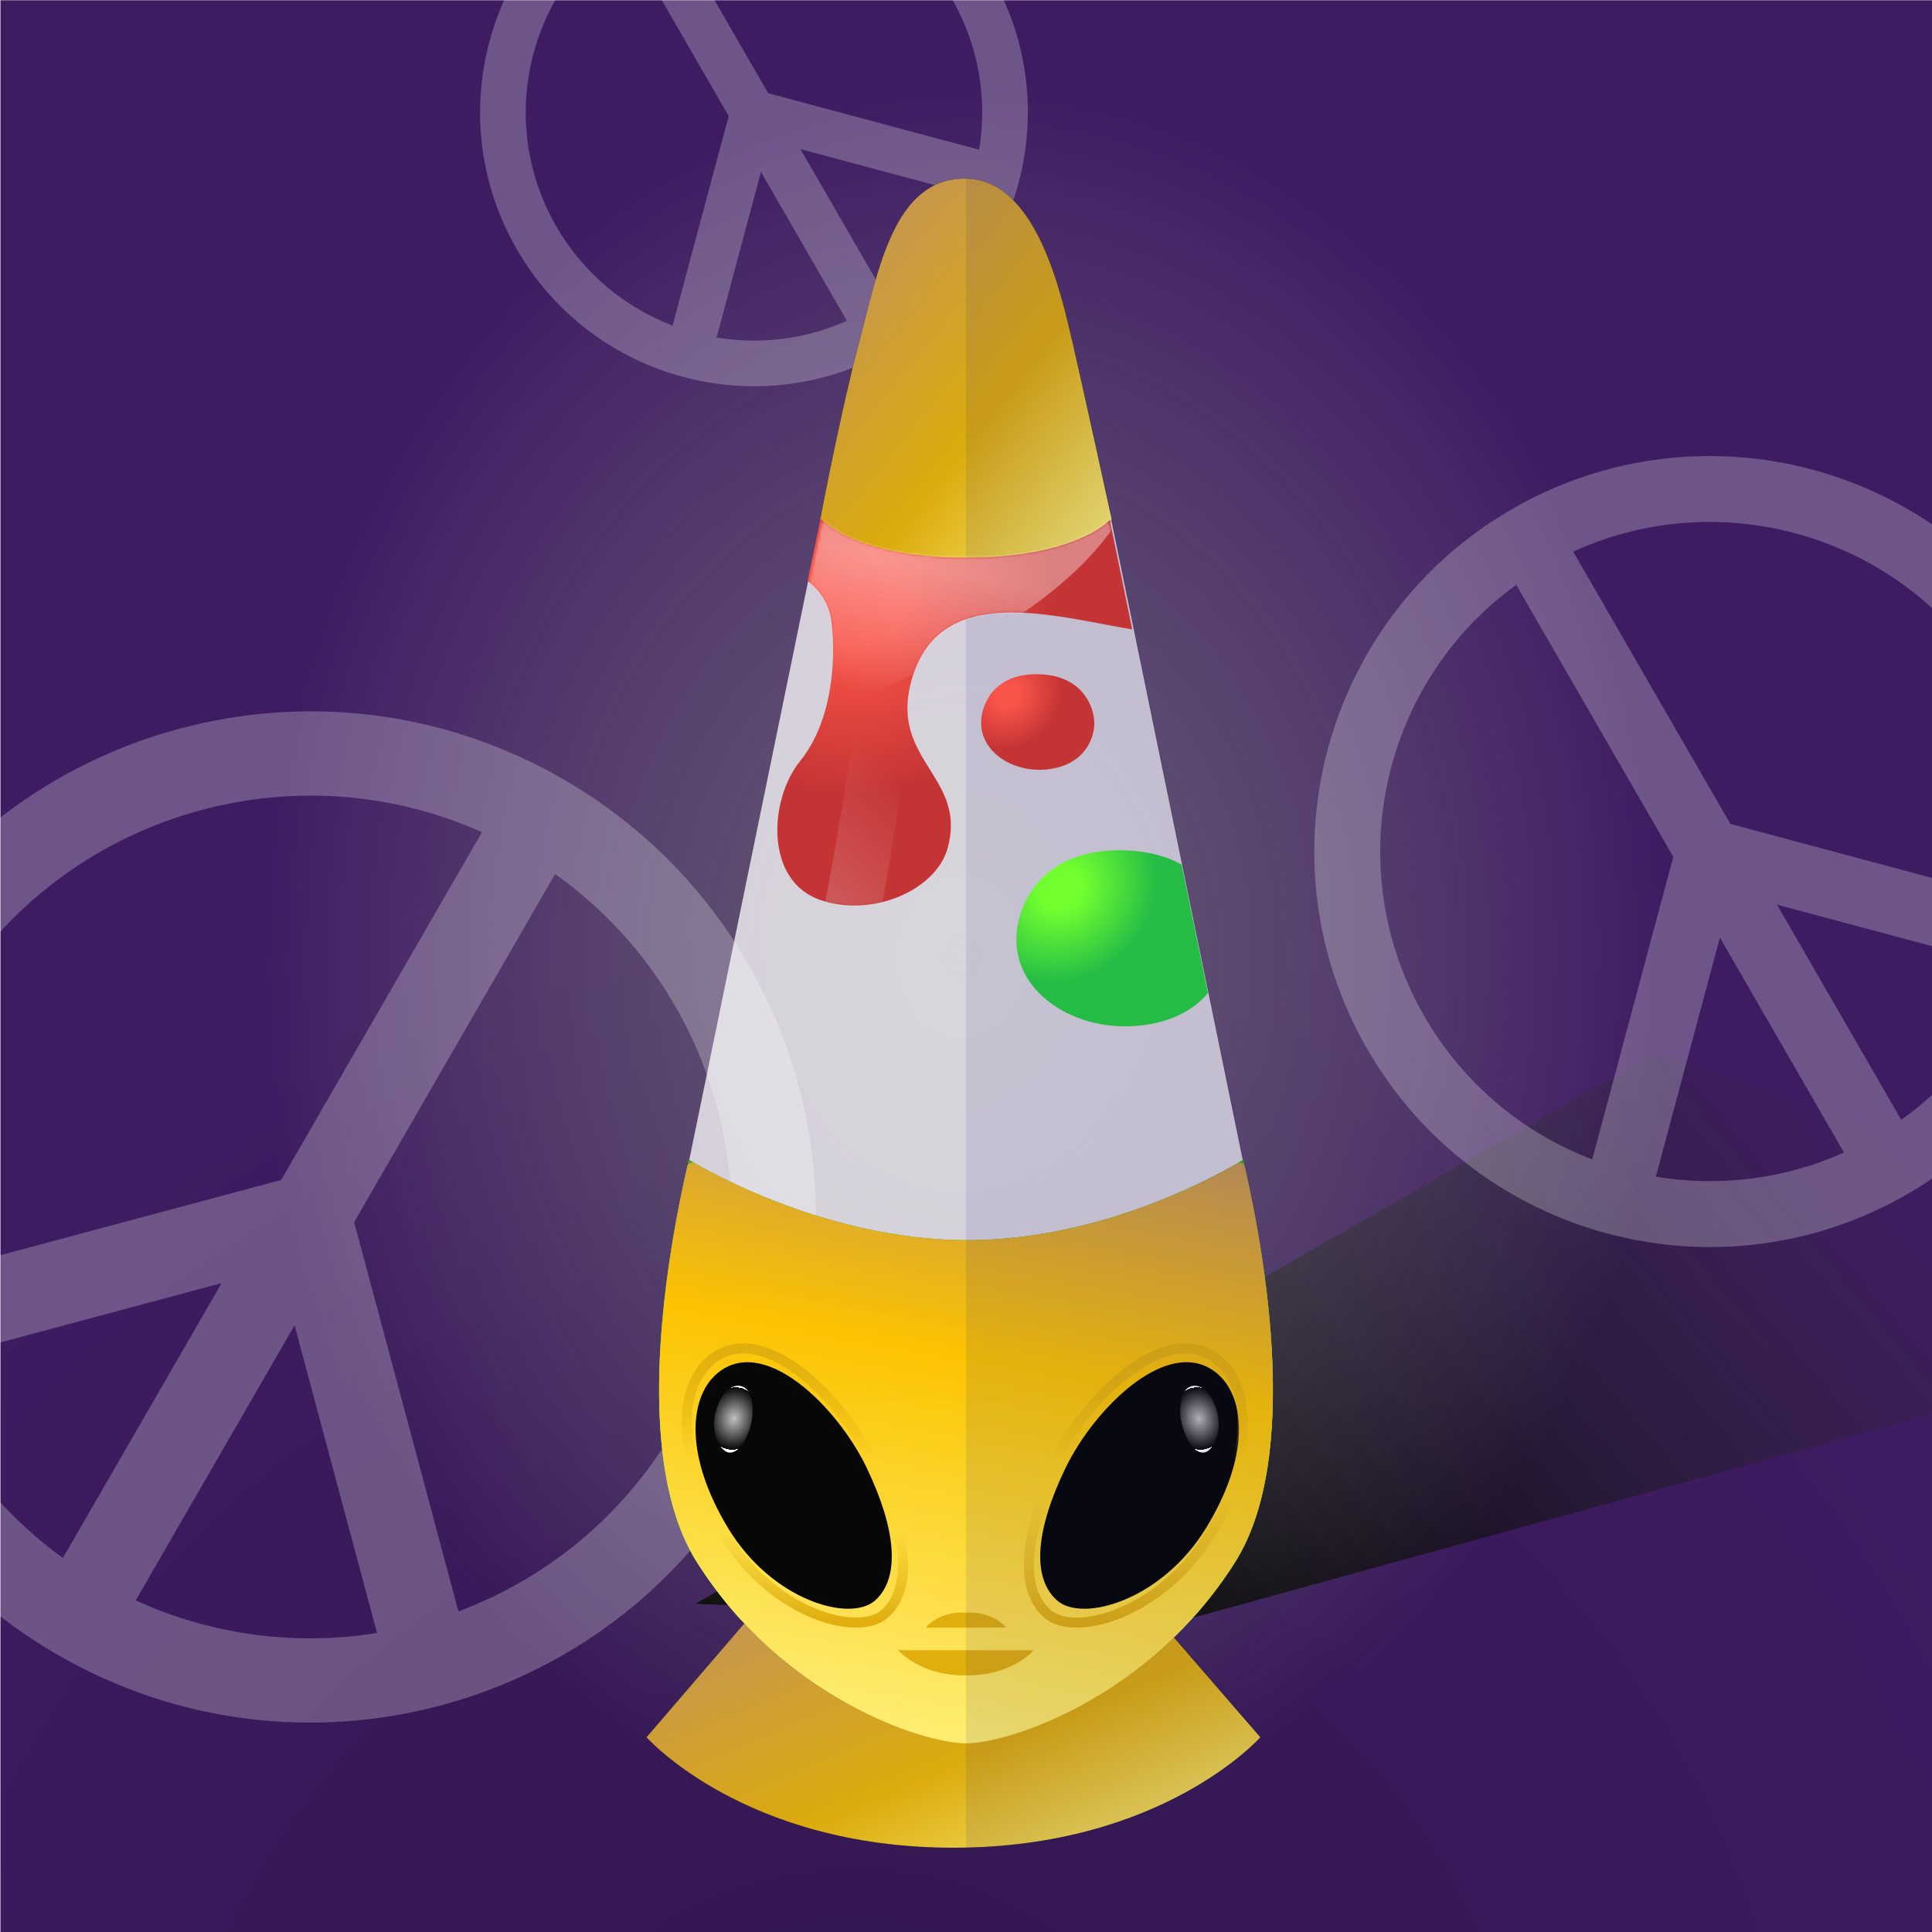 
    <svg width="768" height="768" viewBox="0 0 768 768" fill="none" xmlns="http://www.w3.org/2000/svg">
    
  <g clip-path="url(#clip0_559_25940)">
  <rect x="0.175" y="0.098" width="768" height="768" fill="#27004F" fill-opacity="0.89"/>
  <rect x="0.175" y="0.098" width="768" height="768" fill="url(#paint0_radial_559_25940)" fill-opacity="0.2"/>
  <path d="M276.433 637.523L657.918 418.561L945.71 513.198L466.417 645.227L276.433 637.523Z" fill="url(#paint1_linear_559_25940)"/>
  <g opacity="0.7" filter="url(#filter0_f_559_25940)">
  <ellipse cx="382.675" cy="301.953" rx="431.5" ry="532" transform="rotate(0.127 382.675 301.953)" fill="url(#paint2_radial_559_25940)"/>
  </g>
  </g>
  <defs>
  <filter id="filter0_f_559_25940" x="-58.826" y="-240.047" width="883.001" height="1084" filterUnits="userSpaceOnUse" color-interpolation-filters="sRGB">
  <feFlood flood-opacity="0" result="BackgroundImageFix"/>
  <feBlend mode="normal" in="SourceGraphic" in2="BackgroundImageFix" result="shape"/>
  <feGaussianBlur stdDeviation="5" result="effect1_foregroundBlur_559_25940"/>
  </filter>
  <radialGradient id="paint0_radial_559_25940" cx="0" cy="0" r="1" gradientUnits="userSpaceOnUse" gradientTransform="translate(343.675 881.098) rotate(-84.441) scale(526.476 530.319)">
  <stop/>
  <stop offset="1" stop-opacity="0"/>
  </radialGradient>
  <linearGradient id="paint1_linear_559_25940" x1="427.525" y1="596.052" x2="694.574" y2="368.5" gradientUnits="userSpaceOnUse">
  <stop/>
  <stop offset="1" stop-color="#333333" stop-opacity="0"/>
  </linearGradient>
  <radialGradient id="paint2_radial_559_25940" cx="0" cy="0" r="1" gradientUnits="userSpaceOnUse" gradientTransform="translate(382.675 380.518) rotate(92.559) scale(346.34 281.204)">
  <stop stop-color="#737373"/>
  <stop offset="1" stop-color="#9A9A9A" stop-opacity="0"/>
  </radialGradient>
  <clipPath id="clip0_559_25940">
  <rect width="768" height="768" fill="white"/>
  </clipPath>
  </defs>

    
  <g clip-path="url(#clip0_589_71590)">
  <g style="mix-blend-mode:overlay">
  <path fill-rule="evenodd" clip-rule="evenodd" d="M22.904 657.808C119.024 713.302 241.931 680.369 297.426 584.25C352.921 488.13 319.988 365.222 223.868 309.728C127.748 254.233 4.841 287.166 -50.654 383.286C-106.149 479.405 -73.216 602.313 22.904 657.808ZM-21.648 400.033C21.658 325.026 114.222 296.192 191.59 330.801L111.771 469.052L-41.983 510.25C-47.879 473.573 -41.669 434.711 -21.648 400.033ZM140.778 485.798L220.663 347.432C290.185 396.913 311.953 492.1 268.419 567.503C248.227 602.477 217.324 627.412 182.246 640.558L140.778 485.798ZM149.868 649.136C118.159 654.234 84.815 650.282 53.955 636.18L117.094 526.82L149.868 649.136ZM-33.405 542.627L88.087 510.073L25.015 619.318C-2.336 599.519 -22.174 572.597 -33.405 542.627Z" fill="white" fill-opacity="0.25"/>
  </g>
  <g style="mix-blend-mode:overlay">
  <path fill-rule="evenodd" clip-rule="evenodd" d="M758.27 474.64C833.456 431.231 859.217 335.09 815.808 259.904C772.399 184.717 676.258 158.957 601.072 202.366C525.886 245.775 500.125 341.915 543.534 417.101C586.943 492.288 683.083 518.049 758.27 474.64ZM566.223 404.002C532.349 345.33 549.019 271.348 602.723 232.473L665.159 340.615L632.933 460.884C605.782 450.534 581.884 431.127 566.223 404.002ZM687.848 327.515L625.361 219.283C686.07 191.54 759.065 214.022 793.118 273.004C808.913 300.361 813.718 331.048 808.904 359.952L687.848 327.515ZM802.052 385.24C793.103 408.714 777.386 429.757 755.763 445.146L706.374 359.603L802.052 385.24ZM658.221 467.736L683.685 372.703L733.021 458.156C708.912 468.94 682.916 471.85 658.221 467.736Z" fill="white" fill-opacity="0.25"/>
  </g>
  <g style="mix-blend-mode:overlay">
  <path fill-rule="evenodd" clip-rule="evenodd" d="M354.141 138.938C406.206 108.878 424.045 42.303 393.985 -9.762C363.926 -61.826 297.351 -79.665 245.286 -49.605C193.221 -19.546 175.382 47.029 205.442 99.094C235.502 151.159 302.077 168.997 354.141 138.938ZM221.154 90.022C197.697 49.394 209.241 -1.837 246.429 -28.757L289.665 46.129L267.349 129.412C248.547 122.245 231.999 108.807 221.154 90.022ZM305.376 37.057L262.105 -37.891C304.145 -57.102 354.692 -41.534 378.273 -0.69C389.211 18.254 392.538 39.504 389.205 59.519L305.376 37.057ZM384.46 77.03C378.263 93.286 367.379 107.857 352.406 118.514L318.205 59.278L384.46 77.03ZM284.86 134.157L302.494 68.349L336.658 127.523C319.963 134.991 301.961 137.006 284.86 134.157Z" fill="white" fill-opacity="0.25"/>
  </g>
  </g>
  <defs>
  <clipPath id="clip0_589_71590">
  <rect width="768" height="768" fill="white"/>
  </clipPath>
  </defs>

    
<g filter="url(#filter0_b_520_56248)">
<path d="M326.178 207L274.042 460.841C273.886 461.6 274.171 462.37 274.808 462.812C281.654 467.568 322.472 494 384 494C445.528 494 486.346 467.568 493.192 462.812C493.829 462.37 494.114 461.6 493.958 460.841L441.822 207C441.748 207.147 441.651 207.284 441.53 207.405C438.6 210.365 423.996 222.688 384 222.688C344.004 222.688 329.4 210.365 326.47 207.405C326.349 207.284 326.252 207.147 326.178 207Z" fill="white" fill-opacity="0.75"/>
</g>
<path d="M341.559 135.914C349.139 107.438 355.252 71 383.528 71C411.805 71 421.711 116.115 426.441 136.608C430.663 154.896 439.74 196.441 441.645 205.17C441.874 206.22 441.62 207.277 440.837 208.014C436.837 211.781 421.752 223 384 223C346.108 223 331.052 211.697 327.119 207.973C326.364 207.258 326.106 206.237 326.301 205.216C327.821 197.275 334.846 161.132 341.559 135.914Z" fill="black"/>
<path d="M341.559 135.914C349.139 107.438 355.252 71 383.528 71C411.805 71 421.711 116.115 426.441 136.608C430.663 154.896 439.74 196.441 441.645 205.17C441.874 206.22 441.62 207.277 440.837 208.014C436.837 211.781 421.752 223 384 223C346.108 223 331.052 211.697 327.119 207.973C326.364 207.258 326.106 206.237 326.301 205.216C327.821 197.275 334.846 161.132 341.559 135.914Z" fill="url(#paint0_linear_520_56248)" fill-opacity="0.45"/>
<path d="M501 690.593L443.328 624H378.569H314.199L257 690.593C257 690.593 295.799 734.5 379 734.5C462.201 734.5 501 690.593 501 690.593Z" fill="black"/>
<path d="M273.83 461C273.83 461 325 493 384.5 493C444 493 494.17 461 494.17 461C501.901 493.924 517.919 578.176 491.043 620.86C457.218 674.578 401.341 693 384 693C366.659 693 310.782 674.578 276.957 620.86C250.081 578.176 266.099 493.924 273.83 461Z" fill="#6DF244"/>
<path d="M273.83 461C273.83 461 325 493 384.5 493C444 493 494.17 461 494.17 461C501.901 493.924 517.919 578.176 491.043 620.86C457.218 674.578 401.341 693 384 693C366.659 693 310.782 674.578 276.957 620.86C250.081 578.176 266.099 493.924 273.83 461Z" fill="url(#paint1_linear_520_56248)" fill-opacity="0.8"/>
<path d="M341.559 135.914C349.139 107.438 355.252 71 383.528 71C411.805 71 421.711 116.115 426.441 136.608C430.799 155.489 440.334 199.159 441.807 205.914C441.934 206.494 441.786 207.068 441.371 207.492C438.337 210.59 423.704 223 384 223C344.175 223 329.575 210.515 326.602 207.464C326.201 207.053 326.056 206.499 326.164 205.935C327.337 199.776 334.615 162 341.559 135.914Z" fill="url(#paint2_linear_520_56248)"/>
<path d="M501 690.593L443.328 624H378.569H314.199L257 690.593C257 690.593 295.799 734.5 379 734.5C462.201 734.5 501 690.593 501 690.593Z" fill="url(#paint3_linear_520_56248)"/>
<path d="M273.203 463.703C273.509 462.367 275.037 461.736 276.224 462.421C286.979 468.621 332.566 493 384.5 493C436.35 493 481.116 468.699 491.769 462.451C492.958 461.754 494.495 462.386 494.803 463.729C502.722 498.368 517.206 579.31 491.043 620.86C457.218 674.578 401.341 693 384 693C366.659 693 310.782 674.578 276.957 620.86C250.787 579.299 265.286 498.327 273.203 463.703Z" fill="url(#paint4_linear_520_56248)"/>
<path d="M287.342 609.219C268.078 577.122 270.345 552.029 281.676 541.524C301.896 522.782 334.935 555.53 347.967 582.958C360.998 610.386 362.698 631.395 351.933 641.315C341.168 651.236 306.607 641.315 287.342 609.219Z" stroke="url(#paint5_linear_520_56248)" stroke-width="4"/>
<path fill-rule="evenodd" clip-rule="evenodd" d="M384 665.982C377.427 666.2 365.34 664.491 357 656H382H386H411C402.66 664.491 390.573 666.2 384 665.982Z" fill="#E0AE0D"/>
<path d="M478.992 607.158C496.465 578.595 494.408 556.264 484.131 546.916C465.792 530.237 435.826 559.38 424.007 583.788C412.187 608.197 410.646 626.893 420.41 635.721C430.173 644.55 461.52 635.721 478.992 607.158Z" fill="#070707" stroke="#070707"/>
<path d="M479.491 609.219C498.98 577.122 496.686 552.029 485.223 541.524C464.768 522.782 431.345 555.53 418.161 582.958C404.978 610.386 403.259 631.395 414.149 641.315C425.04 651.236 460.003 641.315 479.491 609.219Z" stroke="url(#paint6_linear_520_56248)" stroke-width="4"/>
<path d="M481.491 609.219C500.98 577.122 498.686 552.029 487.223 541.524C466.768 522.782 433.345 555.53 420.161 582.958C406.978 610.386 405.259 631.395 416.149 641.315C427.04 651.236 462.003 641.315 481.491 609.219Z" stroke="url(#paint7_linear_520_56248)" stroke-width="4"/>
<path d="M484.035 562.212C482.277 554.203 478.105 550.693 474.682 550.873C468.574 551.194 468.207 561.491 470.263 567.791C472.319 574.09 475.231 577.6 478.474 577.42C481.717 577.24 485.793 570.222 484.035 562.212Z" fill="url(#paint8_radial_520_56248)"/>
<path fill-rule="evenodd" clip-rule="evenodd" d="M384 641.095C380.8 640.701 373.12 641.331 368 647H384H400C394.88 641.331 387.2 640.701 384 641.095Z" fill="#E0AE0D"/>
<path d="M289.841 607.158C272.593 578.595 274.623 556.264 284.768 546.916C302.872 530.237 332.454 559.38 344.122 583.788C355.789 608.197 357.311 626.893 347.673 635.721C338.034 644.55 307.09 635.721 289.841 607.158Z" fill="#070707" stroke="#070707"/>
<path d="M284.297 562.212C286.055 554.203 290.227 550.693 293.65 550.873C299.758 551.194 300.126 561.491 298.07 567.791C296.013 574.09 293.101 577.6 289.858 577.42C286.615 577.24 282.54 570.222 284.297 562.212Z" fill="url(#paint9_radial_520_56248)"/>
<path d="M287.342 609.219C268.078 577.122 270.345 552.029 281.676 541.524C301.896 522.782 334.935 555.53 347.967 582.958C360.998 610.386 362.698 631.395 351.933 641.315C341.168 651.236 306.607 641.315 287.342 609.219Z" stroke="url(#paint10_linear_520_56248)" stroke-width="4"/>
<path fill-rule="evenodd" clip-rule="evenodd" d="M389.283 493L389.059 493C390.346 492.998 391.623 492.984 392.891 492.958C391.693 492.986 390.49 493 389.283 493Z" fill="#161A70" fill-opacity="0.1"/>
<path fill-rule="evenodd" clip-rule="evenodd" d="M501.197 690.593C501.197 690.593 463.926 734.5 384 734.5V71C410.701 71 421.701 114.595 426.338 135.543L426.574 136.608C430.629 154.896 440.349 196.441 442.179 205.17C442.294 205.721 442.282 206.274 442.135 206.782L494.226 459.986C494.326 460.492 494.237 461.004 493.985 461.42C494.415 461.147 494.636 461 494.636 461C502.063 493.924 517.45 578.176 491.632 620.86C484.61 632.469 476.598 642.43 468.185 650.912L501.197 690.593ZM389.283 493L389.059 493C390.346 492.998 391.623 492.984 392.891 492.958C391.693 492.986 390.49 493 389.283 493Z" fill="#161A70" fill-opacity="0.1"/>
<defs>
<filter id="filter0_b_520_56248" x="250" y="183" width="268" height="335" filterUnits="userSpaceOnUse" color-interpolation-filters="sRGB">
<feFlood flood-opacity="0" result="BackgroundImageFix"/>
<feGaussianBlur in="BackgroundImage" stdDeviation="12"/>
<feComposite in2="SourceAlpha" operator="in" result="effect1_backgroundBlur_520_56248"/>
<feBlend mode="normal" in="SourceGraphic" in2="effect1_backgroundBlur_520_56248" result="shape"/>
</filter>
<linearGradient id="paint0_linear_520_56248" x1="362" y1="104" x2="384" y2="223" gradientUnits="userSpaceOnUse">
<stop stop-color="white" stop-opacity="0.17"/>
<stop offset="1" stop-color="#C3C3C3" stop-opacity="0"/>
</linearGradient>
<linearGradient id="paint1_linear_520_56248" x1="384" y1="644" x2="384" y2="498" gradientUnits="userSpaceOnUse">
<stop offset="0.527" stop-color="#6DF244"/>
<stop offset="1" stop-color="#388E1D"/>
</linearGradient>
<linearGradient id="paint2_linear_520_56248" x1="342.345" y1="95.928" x2="462.715" y2="192.443" gradientUnits="userSpaceOnUse">
<stop stop-color="#C59651"/>
<stop offset="0.536" stop-color="#E0AE0D" stop-opacity="0.98"/>
<stop offset="1" stop-color="#FFF27B" stop-opacity="0.98"/>
</linearGradient>
<linearGradient id="paint3_linear_520_56248" x1="291.382" y1="642.122" x2="356.556" y2="793.328" gradientUnits="userSpaceOnUse">
<stop stop-color="#C59651"/>
<stop offset="0.536" stop-color="#E0AE0D" stop-opacity="0.98"/>
<stop offset="1" stop-color="#FFF27B" stop-opacity="0.98"/>
</linearGradient>
<linearGradient id="paint4_linear_520_56248" x1="384" y1="444" x2="339.067" y2="694.955" gradientUnits="userSpaceOnUse">
<stop stop-color="#C59651"/>
<stop offset="0.367" stop-color="#FFC300" stop-opacity="0.98"/>
<stop offset="1" stop-color="#FFF27B" stop-opacity="0.98"/>
</linearGradient>
<linearGradient id="paint5_linear_520_56248" x1="316" y1="536" x2="316" y2="645" gradientUnits="userSpaceOnUse">
<stop stop-color="#E0AE0D"/>
<stop offset="0.406" stop-color="#E0AE0D" stop-opacity="0"/>
</linearGradient>
<linearGradient id="paint6_linear_520_56248" x1="450.5" y1="536" x2="450.5" y2="645" gradientUnits="userSpaceOnUse">
<stop stop-color="#E0AE0D"/>
<stop offset="0.406" stop-color="#E0AE0D" stop-opacity="0"/>
</linearGradient>
<linearGradient id="paint7_linear_520_56248" x1="452.5" y1="536" x2="452.5" y2="645" gradientUnits="userSpaceOnUse">
<stop offset="0.542" stop-color="#E0AE0D" stop-opacity="0"/>
<stop offset="1" stop-color="#E0AE0D"/>
</linearGradient>
<radialGradient id="paint8_radial_520_56248" cx="0" cy="0" r="1" gradientUnits="userSpaceOnUse" gradientTransform="translate(476.569 563.877) rotate(79.025) scale(12.473 10.176)">
<stop stop-color="white" stop-opacity="0.75"/>
<stop offset="1" stop-color="white" stop-opacity="0"/>
<stop offset="1" stop-color="white"/>
</radialGradient>
<radialGradient id="paint9_radial_520_56248" cx="0" cy="0" r="1" gradientUnits="userSpaceOnUse" gradientTransform="translate(291.764 563.877) rotate(100.975) scale(12.473 10.176)">
<stop stop-color="white" stop-opacity="0.75"/>
<stop offset="1" stop-color="white" stop-opacity="0"/>
<stop offset="1" stop-color="white"/>
</radialGradient>
<linearGradient id="paint10_linear_520_56248" x1="316" y1="536" x2="316" y2="645" gradientUnits="userSpaceOnUse">
<stop offset="0.672" stop-color="#E0AE0D" stop-opacity="0"/>
<stop offset="1" stop-color="#E0AE0D"/>
</linearGradient>
</defs>

    
<path d="M441.159 206.769L450.076 250.217C446.589 249.622 442.962 248.936 439.252 248.234C408.22 242.363 371.387 235.395 362.064 271.5C357.993 287.264 363.891 296.694 369.628 305.87C375.167 314.727 380.557 323.346 376.689 337.193C371.981 354.047 346.388 364.964 325.805 357.656C304.062 349.936 305.59 317.96 318.087 302.48C330.583 287 332.39 263.382 330.583 247.669C329.71 240.075 325.959 234.645 321.053 230.95L326.178 206C326.252 206.147 326.349 206.284 326.47 206.405C329.4 209.365 344.004 221.688 384 221.688C422.526 221.688 437.492 210.254 441.159 206.769Z" fill="url(#paint0_radial_461_73429)"/>
<mask id="mask0_461_73429" style="mask-type:alpha" maskUnits="userSpaceOnUse" x="309" y="206" width="142" height="154">
<path d="M441.159 206.769L450.076 250.217C446.589 249.622 442.962 248.936 439.252 248.234C408.22 242.363 371.387 235.395 362.064 271.5C357.993 287.264 363.891 296.694 369.628 305.87C375.167 314.727 380.557 323.346 376.689 337.193C371.981 354.047 346.388 364.964 325.805 357.656C304.062 349.936 305.59 317.96 318.087 302.48C330.583 287 332.39 263.382 330.583 247.669C329.71 240.075 325.959 234.645 321.053 230.95L326.178 206C326.252 206.147 326.349 206.284 326.47 206.405C329.4 209.365 344.004 221.688 384 221.688C422.526 221.688 437.492 210.254 441.159 206.769Z" fill="url(#paint1_radial_461_73429)"/>
</mask>
<g mask="url(#mask0_461_73429)">
<g filter="url(#filter0_f_461_73429)">
<mask id="mask1_461_73429" style="mask-type:alpha" maskUnits="userSpaceOnUse" x="274" y="207" width="220" height="288">
<path d="M326.645 208.597C326.836 207.667 327.654 207 328.604 207H439.396C440.346 207 441.164 207.667 441.355 208.597L493.699 463.342C493.877 464.211 493.468 465.089 492.676 465.489C484.111 469.816 435.292 493.314 384 493.994C332.606 494.676 283.694 469.968 275.273 465.497C274.504 465.088 274.119 464.228 274.295 463.375L326.645 208.597Z" fill="#577096" fill-opacity="0.75"/>
</mask>
<g mask="url(#mask1_461_73429)">
<g filter="url(#filter1_f_461_73429)">
<path d="M454.675 167C462.701 241.961 320.236 290.9 248 306L248 167L454.675 167Z" fill="url(#paint2_linear_461_73429)" fill-opacity="0.5"/>
</g>
<g filter="url(#filter2_f_461_73429)">
<path d="M341.008 274.947C343.339 230.439 295.068 189.11 282.906 147.014C292.691 143.062 316.087 155.333 335.012 167.04C358.668 181.673 357.402 239.449 361.234 276.006C364.299 305.252 325.749 490.207 316.009 529.88L289.022 528.466C307.731 471.07 339.209 309.296 341.008 274.947Z" fill="url(#paint3_linear_461_73429)" fill-opacity="0.6"/>
</g>
</g>
</g>
</g>
<defs>
<filter id="filter0_f_461_73429" x="269" y="202" width="230" height="297.008" filterUnits="userSpaceOnUse" color-interpolation-filters="sRGB">
<feFlood flood-opacity="0" result="BackgroundImageFix"/>
<feBlend mode="normal" in="SourceGraphic" in2="BackgroundImageFix" result="shape"/>
<feGaussianBlur stdDeviation="2.5" result="effect1_foregroundBlur_461_73429"/>
</filter>
<filter id="filter1_f_461_73429" x="246" y="165" width="211" height="143" filterUnits="userSpaceOnUse" color-interpolation-filters="sRGB">
<feFlood flood-opacity="0" result="BackgroundImageFix"/>
<feBlend mode="normal" in="SourceGraphic" in2="BackgroundImageFix" result="shape"/>
<feGaussianBlur stdDeviation="1" result="effect1_foregroundBlur_461_73429"/>
</filter>
<filter id="filter2_f_461_73429" x="280.906" y="144.259" width="82.501" height="387.621" filterUnits="userSpaceOnUse" color-interpolation-filters="sRGB">
<feFlood flood-opacity="0" result="BackgroundImageFix"/>
<feBlend mode="normal" in="SourceGraphic" in2="BackgroundImageFix" result="shape"/>
<feGaussianBlur stdDeviation="1" result="effect1_foregroundBlur_461_73429"/>
</filter>
<radialGradient id="paint0_radial_461_73429" cx="0" cy="0" r="1" gradientUnits="userSpaceOnUse" gradientTransform="translate(342.05 239.4) rotate(53.118) scale(82.983 88.352)">
<stop offset="0.203" style="stop-color: #F85449;"/>
<stop offset="0.891" style="stop-color: #C53434;"/>
</radialGradient>
<radialGradient id="paint1_radial_461_73429" cx="0" cy="0" r="1" gradientUnits="userSpaceOnUse" gradientTransform="translate(342.05 239.4) rotate(53.118) scale(82.983 88.352)">
<stop offset="0.203" style="stop-color=#F85449;"/>
<stop offset="0.891" style="stop-color=#C53434;"/>
</radialGradient>
<linearGradient id="paint2_linear_461_73429" x1="318.643" y1="269.919" x2="341.934" y2="158.629" gradientUnits="userSpaceOnUse">
<stop stop-color="white" stop-opacity="0"/>
<stop offset="0.471" stop-color="white"/>
<stop offset="1" stop-color="white"/>
</linearGradient>
<linearGradient id="paint3_linear_461_73429" x1="352.686" y1="484.803" x2="443.145" y2="390.584" gradientUnits="userSpaceOnUse">
<stop stop-color="#F2F2F2"/>
<stop offset="0" stop-color="#F2F2F2"/>
<stop offset="0.052" stop-color="#F2F2F2" stop-opacity="0.948"/>
<stop offset="1" stop-color="#F2F2F2" stop-opacity="0"/>
</linearGradient>
</defs>

    
<path d="M390 287.263C390 280.762 394.476 267.81 412.378 268.002C430.28 268.195 434.914 280.923 434.993 287.263C435.152 291.917 432.47 301.997 420.472 305.079C405.474 308.931 390 300.264 390 287.263Z" fill="url(#paint0_radial_461_73430)"/>
<defs>
<radialGradient id="paint0_radial_461_73430" cx="0" cy="0" r="1" gradientUnits="userSpaceOnUse" gradientTransform="translate(400.542 276.244) rotate(45.88) scale(22.82 25.294)">
<stop offset="0.203" style="stop-color: #F85449;"/>
<stop offset="0.891" style="stop-color: #C53434;"/>
</radialGradient>
</defs>

    
<path d="M469.69 343.667L480.179 394.773C476.011 399.702 469.836 404.033 460.881 406.303C432.885 413.399 404 397.433 404 373.484C404 361.509 412.354 337.649 445.772 338.004C455.848 338.111 463.672 340.317 469.69 343.667Z" fill="url(#paint0_radial_461_73431)"/>
<defs>
<radialGradient id="paint0_radial_461_73431" cx="0" cy="0" r="1" gradientUnits="userSpaceOnUse" gradientTransform="translate(421.846 353.185) rotate(48.294) scale(40.422 44.529)">
<stop offset="0.203" style="stop-color: #71FF30;"/>
<stop offset="0.891" style="stop-color: #25BC46;"/>
</radialGradient>
</defs>

    
    
    </svg>
  